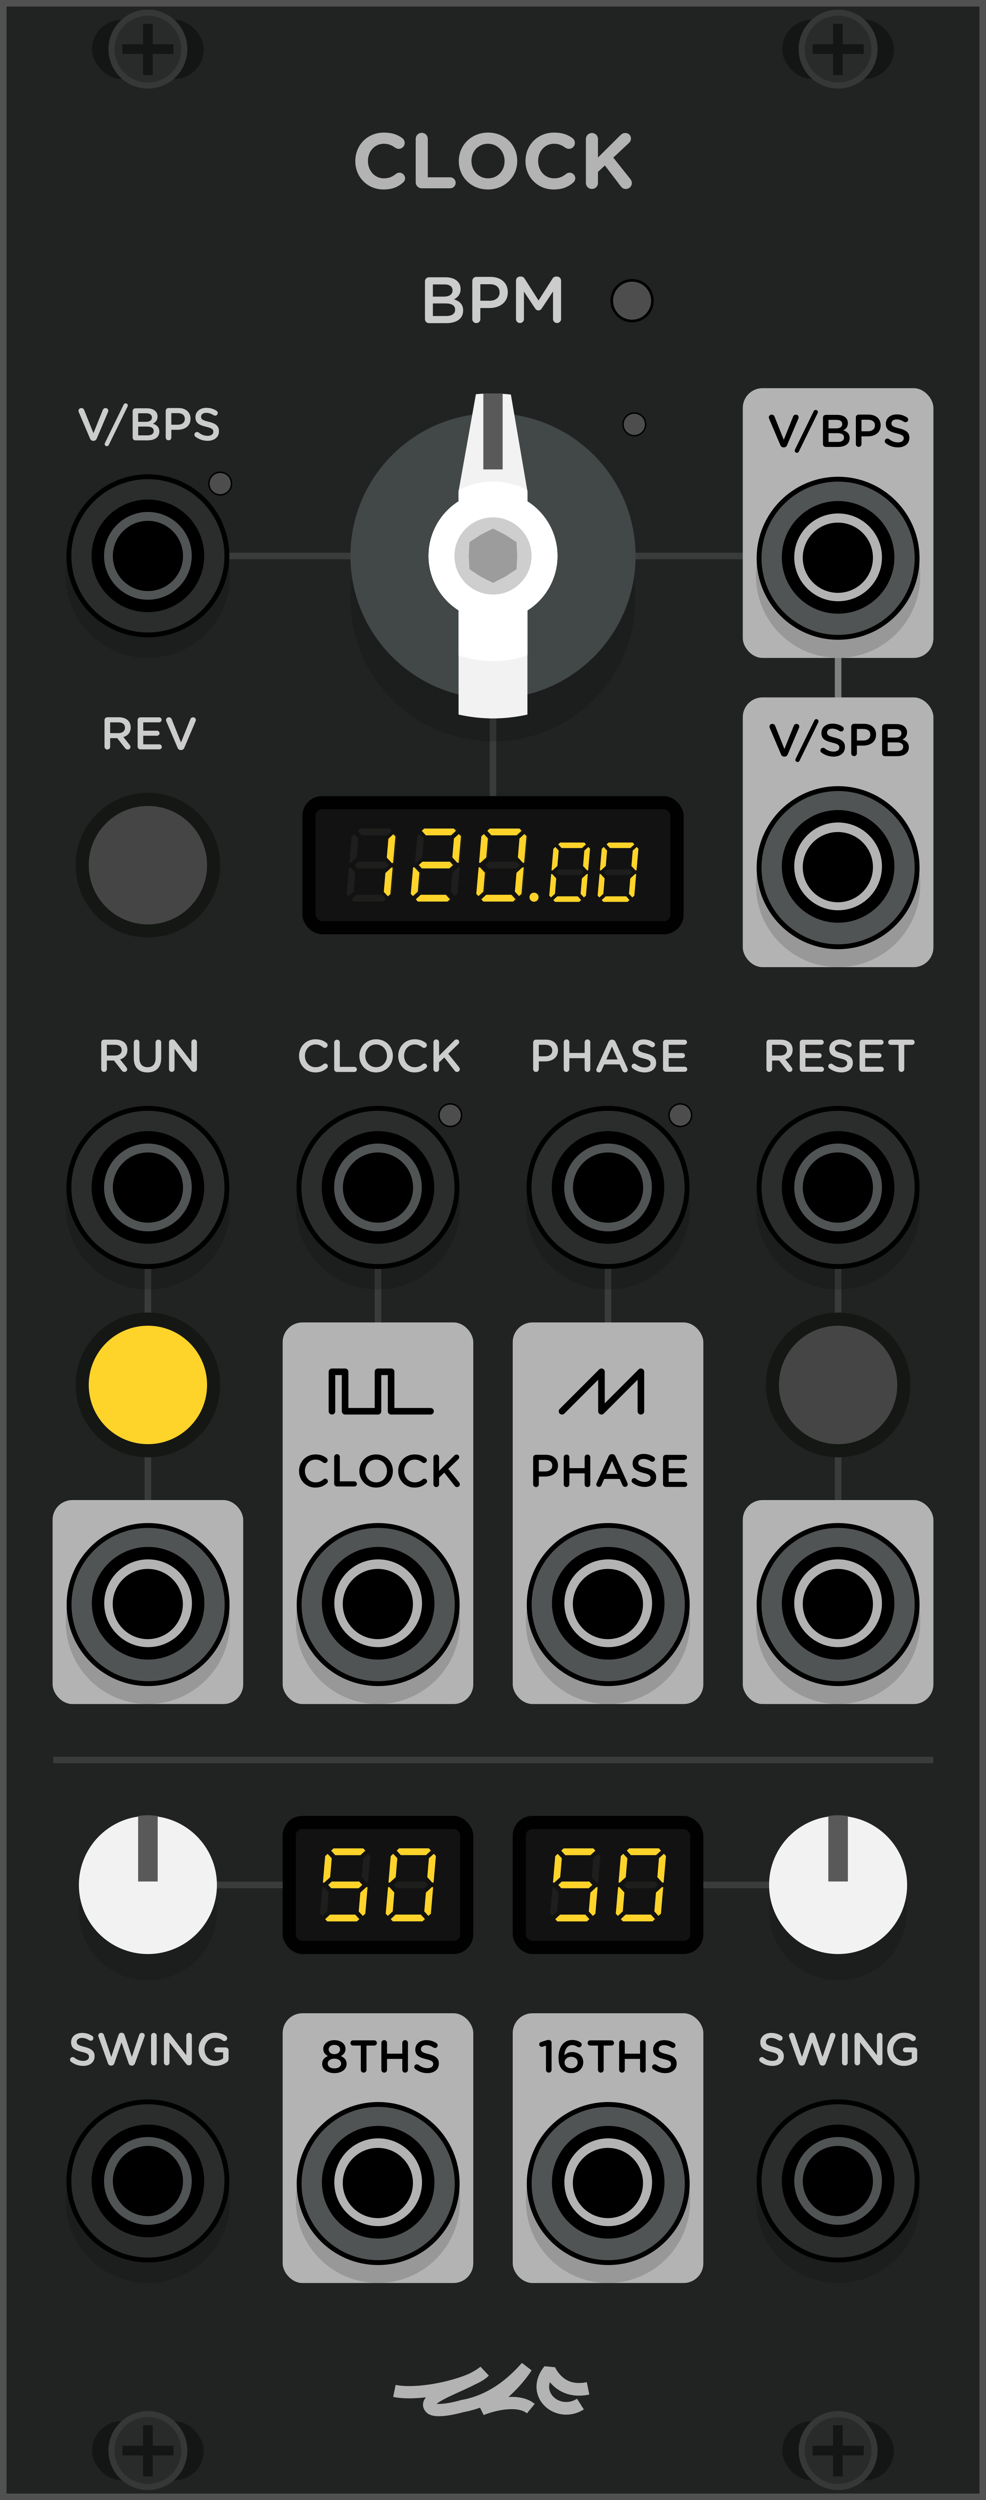 <?xml version="1.0" encoding="UTF-8"?>
<svg width="150" height="380" version="1.1" viewBox="0 0 150 380" xmlns="http://www.w3.org/2000/svg">
 <path d="m0 0h150v380h-150z" fill="#202321" fill-rule="evenodd" style="paint-order:normal"/>
 <g fill="none" stroke="#b3b3b3" stroke-linejoin="bevel" stroke-miterlimit="0">
  <path d="m60 363.4c4.072 0.836 11.91-1.12 13.7-2.972-2.392 2.041-9.944 3.922-8.141 5.606 0.551 0.515 2.738 0.278 5.042-0.403" stroke-width="1.864"/>
  <path d="m88.3 365.4c-3.36 2.152-7.712-1.436-4.722-5.148 1.217 2.294 3.189 3.308 5.884 2.763" stroke-width="1.925"/>
  <path d="m70.35 365.7c5.022-0.886 8.216-4.22 9.742-5.934-1.624 2.496-4.138 4.828-6.857 6.433 2.185-0.864 5.732-1.589 7.523-0.111" stroke-width="1.864"/>
 </g>
 <path d="m0 0v380h150v-380zm1 1h148v378h-148z" fill="#808080" fill-opacity=".502"/>
 <path d="m75 102v25" fill="none" stroke="#3a3c3b" stroke-width="1px"/>
 <path d="m127.5 213v-21" fill="none" stroke="#3a3c3b" stroke-width="1px"/>
 <g fill="#ccc">
  <path d="m116.6 162.5c0 0.237 0.188 0.425 0.432 0.425 0.237 0 0.425-0.188 0.425-0.425v-1.309h1.079l1.183 1.511c0.098 0.132 0.223 0.223 0.418 0.223 0.209 0 0.411-0.16 0.411-0.397 0-0.132-0.056-0.223-0.139-0.327l-0.933-1.177c0.654-0.202 1.107-0.675 1.107-1.455v-0.014c0-0.425-0.146-0.787-0.404-1.051-0.313-0.306-0.794-0.487-1.406-0.487h-1.74c-0.244 0-0.432 0.188-0.432 0.432zm0.856-2.068v-1.636h1.246c0.633 0 1.009 0.285 1.009 0.808v0.014c0 0.494-0.39 0.815-1.002 0.815z"/>
  <path d="m122.1 162.9h2.868c0.209 0 0.383-0.167 0.383-0.383 0-0.209-0.174-0.383-0.383-0.383h-2.444v-1.309h2.095c0.209 0 0.383-0.167 0.383-0.376 0-0.216-0.174-0.39-0.383-0.39h-2.095v-1.267h2.409c0.209 0 0.383-0.167 0.383-0.383 0-0.209-0.174-0.383-0.383-0.383h-2.833c-0.244 0-0.432 0.188-0.432 0.432v4.01c0 0.244 0.188 0.432 0.432 0.432z"/>
  <path d="m128 163c1.023 0 1.74-0.543 1.74-1.455v-0.014c0-0.808-0.529-1.177-1.559-1.427-0.94-0.223-1.163-0.39-1.163-0.766v-0.014c0-0.32 0.292-0.578 0.794-0.578 0.383 0 0.745 0.125 1.121 0.369 0.07 0.042 0.139 0.063 0.223 0.063 0.223 0 0.404-0.174 0.404-0.397 0-0.167-0.09-0.285-0.188-0.341-0.439-0.292-0.933-0.453-1.545-0.453-0.968 0-1.664 0.578-1.664 1.413v0.014c0 0.898 0.585 1.204 1.622 1.455 0.905 0.209 1.1 0.397 1.1 0.745v0.014c0 0.362-0.334 0.613-0.863 0.613-0.529 0-0.961-0.181-1.364-0.501-0.056-0.042-0.132-0.077-0.251-0.077-0.223 0-0.404 0.174-0.404 0.397 0 0.139 0.07 0.258 0.167 0.327 0.543 0.404 1.17 0.613 1.831 0.613z"/>
  <path d="m131.2 162.9h2.868c0.209 0 0.383-0.167 0.383-0.383 0-0.209-0.174-0.383-0.383-0.383h-2.444v-1.309h2.095c0.209 0 0.383-0.167 0.383-0.376 0-0.216-0.174-0.39-0.383-0.39h-2.095v-1.267h2.409c0.209 0 0.383-0.167 0.383-0.383 0-0.209-0.174-0.383-0.383-0.383h-2.833c-0.244 0-0.432 0.188-0.432 0.432v4.01c0 0.244 0.188 0.432 0.432 0.432z"/>
  <path d="m136.7 162.5c0 0.237 0.195 0.425 0.432 0.425s0.432-0.188 0.432-0.425v-3.69h1.19c0.216 0 0.39-0.181 0.39-0.397s-0.174-0.397-0.39-0.397h-3.237c-0.223 0-0.397 0.181-0.397 0.397s0.174 0.397 0.397 0.397h1.183z"/>
  <path d="m64.65 48.5c0 0.349 0.269 0.618 0.618 0.618h2.61c1.554 0 2.58-0.667 2.58-1.913v-0.02c0-0.947-0.568-1.415-1.385-1.694 0.518-0.269 0.996-0.717 0.996-1.554v-0.02c0-0.468-0.159-0.847-0.468-1.156-0.399-0.399-1.026-0.618-1.823-0.618h-2.511c-0.349 0-0.618 0.269-0.618 0.618zm1.206-3.417v-1.853h1.763c0.787 0 1.225 0.339 1.225 0.887v0.02c0 0.638-0.528 0.947-1.315 0.947zm0 2.949v-1.913h1.943c0.966 0 1.435 0.349 1.435 0.936v0.02c0 0.628-0.508 0.957-1.345 0.957z"/>
  <path d="m71.85 48.5c0 0.339 0.269 0.608 0.618 0.608 0.339 0 0.608-0.269 0.608-0.608v-1.684h1.385c1.534 0 2.79-0.817 2.79-2.381v-0.02c0-1.405-1.016-2.331-2.65-2.331h-2.132c-0.349 0-0.618 0.269-0.618 0.618zm1.225-2.79v-2.511h1.425c0.917 0 1.504 0.428 1.504 1.245v0.02c0 0.727-0.578 1.245-1.504 1.245z"/>
  <path d="m78.5 48.5c0 0.339 0.259 0.598 0.598 0.598 0.339 0 0.608-0.259 0.608-0.598v-4.175l1.694 2.541c0.13 0.199 0.289 0.319 0.508 0.319 0.229 0 0.389-0.12 0.518-0.319l1.704-2.561v4.184c0 0.329 0.279 0.608 0.608 0.608 0.349 0 0.618-0.269 0.618-0.608v-5.838c0-0.339-0.269-0.618-0.618-0.618h-0.13c-0.249 0-0.428 0.11-0.558 0.319l-2.122 3.318-2.112-3.308c-0.12-0.189-0.299-0.329-0.568-0.329h-0.13c-0.349 0-0.618 0.279-0.618 0.618z"/>
 </g>
 <path d="m57.5 213v-21" fill="none" stroke="#3a3c3b" stroke-width="1px"/>
 <rect x="43" y="201" width="29" height="58" rx="3" ry="3" fill="#b3b3b3"/>
 <circle cx="57.5" cy="246.5" r="12.5" fill-opacity=".149"/>
 <path d="m57.53 255.9c-6.626 0-12.02-5.39-12.02-12.02s5.39-12.02 12.02-12.02 12.02 5.39 12.02 12.02-5.39 12.02-12.02 12.02" fill="#515454" stroke="#000" stroke-width=".741"/>
 <path d="m57.53 251.3c-4.2 0-7.617-3.416-7.617-7.617 0-4.2 3.416-7.617 7.617-7.617s7.617 3.416 7.617 7.617c0 4.2-3.416 7.617-7.617 7.617" fill="#b3b3b3" stroke="#000" stroke-width="1.891"/>
 <path d="m62.82 243.8c0 2.946-2.39 5.337-5.337 5.337s-5.337-2.39-5.337-5.337c0-2.946 2.39-5.337 5.337-5.337s5.337 2.39 5.337 5.337" stroke-width="3.78"/>
 <path d="m47.97 226.1c0.787 0 1.309-0.251 1.768-0.654 0.077-0.07 0.139-0.174 0.139-0.306 0-0.216-0.188-0.397-0.404-0.397-0.104 0-0.195 0.042-0.258 0.098-0.355 0.299-0.703 0.466-1.218 0.466-0.933 0-1.608-0.773-1.608-1.726v-0.014c0-0.954 0.682-1.72 1.608-1.72 0.466 0 0.828 0.167 1.163 0.439 0.056 0.042 0.139 0.084 0.258 0.084 0.237 0 0.425-0.181 0.425-0.418 0-0.153-0.077-0.272-0.167-0.341-0.425-0.327-0.919-0.55-1.671-0.55-1.476 0-2.513 1.135-2.513 2.52v0.014c0 1.399 1.058 2.506 2.478 2.506z"/>
 <path d="m50.84 225.5c0 0.244 0.188 0.432 0.432 0.432h2.632c0.216 0 0.39-0.174 0.39-0.39s-0.174-0.39-0.39-0.39h-2.207v-3.704c0-0.237-0.188-0.425-0.425-0.425-0.244 0-0.432 0.188-0.432 0.425z"/>
 <path d="m57.21 226.1c1.497 0 2.555-1.149 2.555-2.52v-0.014c0-1.371-1.044-2.506-2.541-2.506s-2.555 1.149-2.555 2.52v0.014c0 1.371 1.044 2.506 2.541 2.506zm0.014-0.794c-0.968 0-1.657-0.78-1.657-1.726v-0.014c0-0.947 0.675-1.72 1.643-1.72s1.657 0.787 1.657 1.733v0.014c0 0.947-0.675 1.713-1.643 1.713z"/>
 <path d="m63.06 226.1c0.787 0 1.309-0.251 1.768-0.654 0.077-0.07 0.139-0.174 0.139-0.306 0-0.216-0.188-0.397-0.404-0.397-0.104 0-0.195 0.042-0.258 0.098-0.355 0.299-0.703 0.466-1.218 0.466-0.933 0-1.608-0.773-1.608-1.726v-0.014c0-0.954 0.682-1.72 1.608-1.72 0.466 0 0.828 0.167 1.163 0.439 0.056 0.042 0.139 0.084 0.258 0.084 0.237 0 0.425-0.181 0.425-0.418 0-0.153-0.077-0.272-0.167-0.341-0.425-0.327-0.919-0.55-1.671-0.55-1.476 0-2.513 1.135-2.513 2.52v0.014c0 1.399 1.058 2.506 2.478 2.506z"/>
 <path d="m65.94 225.6c0 0.237 0.188 0.425 0.432 0.425 0.237 0 0.425-0.188 0.425-0.425v-1.009l0.794-0.766 1.566 1.998c0.09 0.118 0.195 0.202 0.362 0.202 0.244 0 0.432-0.181 0.432-0.418 0-0.132-0.049-0.216-0.118-0.306l-1.643-2.04 1.518-1.462c0.097-0.09 0.153-0.188 0.153-0.32 0-0.209-0.16-0.397-0.397-0.397-0.153 0-0.258 0.056-0.355 0.16l-2.311 2.325v-2.061c0-0.237-0.188-0.425-0.425-0.425-0.244 0-0.432 0.188-0.432 0.425z"/>
 <path d="m92.5 213v-21" fill="none" stroke="#3a3c3b" stroke-width="1px"/>
 <rect x="78" y="201" width="29" height="58" rx="3" ry="3" fill="#b3b3b3"/>
 <circle cx="92.5" cy="246.5" r="12.5" fill-opacity=".149"/>
 <path d="m92.53 255.9c-6.626 0-12.02-5.39-12.02-12.02s5.39-12.02 12.02-12.02 12.02 5.39 12.02 12.02-5.39 12.02-12.02 12.02" fill="#515454" stroke="#000" stroke-width=".741"/>
 <path d="m92.53 251.3c-4.2 0-7.617-3.416-7.617-7.617 0-4.2 3.416-7.617 7.617-7.617s7.617 3.416 7.617 7.617c0 4.2-3.416 7.617-7.617 7.617" fill="#b3b3b3" stroke="#000" stroke-width="1.891"/>
 <path d="m97.82 243.8c0 2.946-2.39 5.337-5.337 5.337s-5.337-2.39-5.337-5.337c0-2.946 2.39-5.337 5.337-5.337s5.337 2.39 5.337 5.337" stroke-width="3.78"/>
 <path d="m81.11 225.6c0 0.237 0.188 0.425 0.432 0.425 0.237 0 0.425-0.188 0.425-0.425v-1.177h0.968c1.072 0 1.949-0.571 1.949-1.664v-0.014c0-0.982-0.71-1.629-1.852-1.629h-1.49c-0.244 0-0.432 0.188-0.432 0.432zm0.856-1.949v-1.754h0.996c0.64 0 1.051 0.299 1.051 0.87v0.014c0 0.508-0.404 0.87-1.051 0.87z"/>
 <path d="m85.76 225.6c0 0.237 0.188 0.425 0.432 0.425 0.237 0 0.425-0.188 0.425-0.425v-1.664h2.325v1.664c0 0.237 0.188 0.425 0.425 0.425 0.244 0 0.432-0.188 0.432-0.425v-4.093c0-0.237-0.188-0.425-0.432-0.425-0.237 0-0.425 0.188-0.425 0.425v1.636h-2.325v-1.636c0-0.237-0.188-0.425-0.425-0.425-0.244 0-0.432 0.188-0.432 0.425z"/>
 <path d="m90.71 225.6c0 0.223 0.174 0.397 0.397 0.397 0.181 0 0.327-0.098 0.397-0.272l0.411-0.94h2.367l0.397 0.912c0.077 0.181 0.216 0.299 0.418 0.299 0.23 0 0.404-0.181 0.404-0.411 0-0.056-0.014-0.118-0.049-0.181l-1.81-4.038c-0.097-0.216-0.265-0.348-0.508-0.348h-0.042c-0.244 0-0.418 0.132-0.515 0.348l-1.81 4.038c-0.035 0.07-0.056 0.132-0.056 0.195zm1.532-1.573 0.856-1.97 0.856 1.97z"/>
 <path d="m98.08 226c1.023 0 1.74-0.543 1.74-1.455v-0.014c0-0.808-0.529-1.177-1.559-1.427-0.94-0.223-1.163-0.39-1.163-0.766v-0.014c0-0.32 0.292-0.578 0.794-0.578 0.383 0 0.745 0.125 1.121 0.369 0.07 0.042 0.139 0.063 0.223 0.063 0.223 0 0.404-0.174 0.404-0.397 0-0.167-0.09-0.285-0.188-0.341-0.439-0.292-0.933-0.453-1.545-0.453-0.968 0-1.664 0.578-1.664 1.413v0.014c0 0.898 0.585 1.204 1.622 1.455 0.905 0.209 1.1 0.397 1.1 0.745v0.014c0 0.362-0.334 0.613-0.863 0.613-0.529 0-0.961-0.181-1.364-0.501-0.056-0.042-0.132-0.077-0.251-0.077-0.223 0-0.404 0.174-0.404 0.397 0 0.139 0.07 0.258 0.167 0.327 0.543 0.404 1.17 0.613 1.831 0.613z"/>
 <path d="m101.3 226h2.868c0.209 0 0.383-0.167 0.383-0.383 0-0.209-0.174-0.383-0.383-0.383h-2.444v-1.309h2.095c0.209 0 0.383-0.167 0.383-0.376 0-0.216-0.174-0.39-0.383-0.39h-2.095v-1.267h2.409c0.209 0 0.383-0.167 0.383-0.383 0-0.209-0.174-0.383-0.383-0.383h-2.833c-0.244 0-0.432 0.188-0.432 0.432v4.01c0 0.244 0.188 0.432 0.432 0.432z"/>
 <path d="m127.5 237v-21" fill="none" stroke="#3a3c3b" stroke-width="1px"/>
 <g fill="#ccc">
  <path d="m14.18 67h0.049c0.244 0 0.404-0.132 0.494-0.348l1.713-4.038c0.021-0.049 0.042-0.118 0.042-0.181 0-0.23-0.188-0.411-0.425-0.411-0.202 0-0.355 0.132-0.411 0.279l-1.427 3.543-1.406-3.516c-0.07-0.181-0.216-0.306-0.439-0.306-0.244 0-0.432 0.188-0.432 0.418 0 0.077 0.021 0.139 0.049 0.202l1.706 4.01c0.09 0.216 0.251 0.348 0.487 0.348z"/>
  <path d="m15.92 67.5c0 0.174 0.153 0.32 0.334 0.32 0.139 0 0.237-0.07 0.299-0.195l2.854-5.834c0.014-0.042 0.035-0.104 0.035-0.167 0-0.174-0.146-0.32-0.327-0.32-0.139 0-0.244 0.07-0.306 0.195l-2.847 5.834c-0.021 0.042-0.042 0.104-0.042 0.167z"/>
  <path d="m20.18 66.5c0 0.244 0.188 0.432 0.432 0.432h1.824c1.086 0 1.803-0.466 1.803-1.337v-0.014c0-0.661-0.397-0.989-0.968-1.183 0.362-0.188 0.696-0.501 0.696-1.086v-0.014c0-0.327-0.111-0.592-0.327-0.808-0.279-0.279-0.717-0.432-1.274-0.432h-1.754c-0.244 0-0.432 0.188-0.432 0.432zm0.842-2.388v-1.295h1.232c0.55 0 0.856 0.237 0.856 0.62v0.014c0 0.446-0.369 0.661-0.919 0.661zm0 2.061v-1.337h1.358c0.675 0 1.002 0.244 1.002 0.654v0.014c0 0.439-0.355 0.668-0.94 0.668z"/>
  <path d="m25.21 66.5c0 0.237 0.188 0.425 0.432 0.425 0.237 0 0.425-0.188 0.425-0.425v-1.177h0.968c1.072 0 1.949-0.571 1.949-1.664v-0.014c0-0.982-0.71-1.629-1.852-1.629h-1.49c-0.244 0-0.432 0.188-0.432 0.432zm0.856-1.949v-1.754h0.996c0.64 0 1.051 0.299 1.051 0.87v0.014c0 0.508-0.404 0.87-1.051 0.87z"/>
  <path d="m31.57 67c1.023 0 1.74-0.543 1.74-1.455v-0.014c0-0.808-0.529-1.177-1.559-1.427-0.94-0.223-1.163-0.39-1.163-0.766v-0.014c0-0.32 0.292-0.578 0.794-0.578 0.383 0 0.745 0.125 1.121 0.369 0.07 0.042 0.139 0.063 0.223 0.063 0.223 0 0.404-0.174 0.404-0.397 0-0.167-0.09-0.285-0.188-0.341-0.439-0.292-0.933-0.453-1.545-0.453-0.968 0-1.664 0.578-1.664 1.413v0.014c0 0.898 0.585 1.204 1.622 1.455 0.905 0.209 1.1 0.397 1.1 0.745v0.014c0 0.362-0.334 0.613-0.863 0.613-0.529 0-0.961-0.181-1.364-0.501-0.056-0.042-0.132-0.077-0.251-0.077-0.223 0-0.404 0.174-0.404 0.397 0 0.139 0.07 0.258 0.167 0.327 0.543 0.404 1.17 0.613 1.831 0.613z"/>
 </g>
 <g fill="none" stroke-width="1px">
  <g stroke="#3a3c3b">
   <path d="m31 84.5h25"/>
   <path d="m93 84.5h25"/>
   <path d="m22.5 237v-21"/>
  </g>
  <path d="m50.5 214.5v-6h2v6h5v-6h2v6h6" stroke="#000" stroke-linecap="round" stroke-linejoin="round"/>
  <path d="m85.5 214.5 6-6v6l6-6v6" stroke="#000" stroke-linecap="round" stroke-linejoin="round"/>
  <path d="m8.086 267.5h133.9" stroke="#3a3c3b"/>
 </g>
 <circle cx="96.16" cy="45.7" r="3.094" fill="#4d4d4d" stroke="#000" stroke-linecap="round" stroke-linejoin="round" stroke-width=".4"/>
 <path d="m127.5 114v-21" fill="none" stroke="#808080" stroke-width="1px"/>
 <rect x="113" y="59" width="29" height="41" rx="3" ry="3" fill="#b3b3b3"/>
 <circle cx="127.5" cy="87.5" r="12.5" fill-opacity=".149"/>
 <path d="m127.5 96.87c-6.626 0-12.02-5.39-12.02-12.02s5.39-12.02 12.02-12.02 12.02 5.39 12.02 12.02-5.39 12.02-12.02 12.02" fill="#515454" stroke="#000" stroke-width=".741"/>
 <path d="m127.5 92.33c-4.2 0-7.617-3.416-7.617-7.617 0-4.2 3.416-7.617 7.617-7.617s7.617 3.416 7.617 7.617c0 4.2-3.416 7.617-7.617 7.617" fill="#b3b3b3" stroke="#000" stroke-width="1.891"/>
 <path d="m132.8 84.77c0 2.946-2.39 5.337-5.337 5.337s-5.337-2.39-5.337-5.337c0-2.946 2.39-5.337 5.337-5.337s5.337 2.39 5.337 5.337" stroke-width="3.78"/>
 <path d="m119.2 68h0.049c0.244 0 0.404-0.132 0.494-0.348l1.713-4.038c0.021-0.049 0.042-0.118 0.042-0.181 0-0.23-0.188-0.411-0.425-0.411-0.202 0-0.355 0.132-0.411 0.279l-1.427 3.543-1.406-3.516c-0.07-0.181-0.216-0.306-0.439-0.306-0.244 0-0.432 0.188-0.432 0.418 0 0.077 0.021 0.139 0.049 0.202l1.706 4.01c0.09 0.216 0.251 0.348 0.487 0.348z"/>
 <path d="m120.9 68.5c0 0.174 0.153 0.32 0.334 0.32 0.139 0 0.237-0.07 0.299-0.195l2.854-5.834c0.014-0.042 0.035-0.104 0.035-0.167 0-0.174-0.146-0.32-0.327-0.32-0.139 0-0.244 0.07-0.306 0.195l-2.847 5.834c-0.021 0.042-0.042 0.104-0.042 0.167z"/>
 <path d="m125.2 67.5c0 0.244 0.188 0.432 0.432 0.432h1.824c1.086 0 1.803-0.466 1.803-1.337v-0.014c0-0.661-0.397-0.989-0.968-1.183 0.362-0.188 0.696-0.501 0.696-1.086v-0.014c0-0.327-0.111-0.592-0.327-0.808-0.279-0.279-0.717-0.432-1.274-0.432h-1.754c-0.244 0-0.432 0.188-0.432 0.432zm0.842-2.388v-1.295h1.232c0.55 0 0.856 0.237 0.856 0.62v0.014c0 0.446-0.369 0.661-0.919 0.661zm0 2.061v-1.337h1.358c0.675 0 1.002 0.244 1.002 0.654v0.014c0 0.439-0.355 0.668-0.94 0.668z"/>
 <path d="m130.2 67.5c0 0.237 0.188 0.425 0.432 0.425 0.237 0 0.425-0.188 0.425-0.425v-1.177h0.968c1.072 0 1.949-0.571 1.949-1.664v-0.014c0-0.982-0.71-1.629-1.852-1.629h-1.49c-0.244 0-0.432 0.188-0.432 0.432zm0.856-1.949v-1.754h0.996c0.64 0 1.051 0.299 1.051 0.87v0.014c0 0.508-0.404 0.87-1.051 0.87z"/>
 <path d="m136.6 68c1.023 0 1.74-0.543 1.74-1.455v-0.014c0-0.808-0.529-1.177-1.559-1.427-0.94-0.223-1.163-0.39-1.163-0.766v-0.014c0-0.32 0.292-0.578 0.794-0.578 0.383 0 0.745 0.125 1.121 0.369 0.07 0.042 0.139 0.063 0.223 0.063 0.223 0 0.404-0.174 0.404-0.397 0-0.167-0.09-0.285-0.188-0.341-0.439-0.292-0.933-0.453-1.545-0.453-0.968 0-1.664 0.578-1.664 1.413v0.014c0 0.898 0.585 1.204 1.622 1.455 0.905 0.209 1.1 0.397 1.1 0.745v0.014c0 0.362-0.334 0.613-0.863 0.613-0.529 0-0.961-0.181-1.364-0.501-0.056-0.042-0.132-0.077-0.251-0.077-0.223 0-0.404 0.174-0.404 0.397 0 0.139 0.07 0.258 0.167 0.327 0.543 0.404 1.17 0.613 1.831 0.613z"/>
 <path d="m23.5 286.5h30" fill="none" stroke="#3a3c3b" stroke-width="1px"/>
 <path d="m22.5 213v-21" fill="none" stroke="#3a3c3b" stroke-width="1px"/>
 <g fill="#ccc">
  <path d="m15.4 162.5c0 0.237 0.188 0.425 0.432 0.425 0.237 0 0.425-0.188 0.425-0.425v-1.309h1.079l1.183 1.511c0.097 0.132 0.223 0.223 0.418 0.223 0.209 0 0.411-0.16 0.411-0.397 0-0.132-0.056-0.223-0.139-0.327l-0.933-1.177c0.654-0.202 1.107-0.675 1.107-1.455v-0.014c0-0.425-0.146-0.787-0.404-1.051-0.313-0.306-0.794-0.487-1.406-0.487h-1.74c-0.244 0-0.432 0.188-0.432 0.432zm0.856-2.068v-1.636h1.246c0.633 0 1.009 0.285 1.009 0.808v0.014c0 0.494-0.39 0.815-1.002 0.815z"/>
  <path d="m22.43 163c1.274 0 2.095-0.731 2.095-2.186v-2.374c0-0.237-0.188-0.425-0.425-0.425-0.244 0-0.432 0.188-0.432 0.425v2.416c0 0.898-0.466 1.351-1.225 1.351-0.766 0-1.232-0.48-1.232-1.385v-2.381c0-0.237-0.188-0.425-0.425-0.425-0.244 0-0.432 0.188-0.432 0.425v2.416c0 1.413 0.808 2.144 2.075 2.144z"/>
  <path d="m25.71 162.5c0 0.23 0.188 0.418 0.425 0.418 0.23 0 0.418-0.188 0.418-0.418v-3.091l2.506 3.244c0.118 0.153 0.244 0.258 0.446 0.258h0.035c0.237 0 0.418-0.188 0.418-0.425v-4.093c0-0.23-0.188-0.418-0.425-0.418-0.23 0-0.418 0.188-0.418 0.418v2.994l-2.437-3.154c-0.118-0.146-0.237-0.251-0.446-0.251h-0.09c-0.244 0-0.432 0.195-0.432 0.432z"/>
 </g>
 <rect x="78" y="306" width="29" height="41" rx="3" ry="3" fill="#b3b3b3"/>
 <circle cx="92.5" cy="334.5" r="12.5" fill-opacity=".149"/>
 <path d="m92.53 343.9c-6.626 0-12.02-5.39-12.02-12.02s5.39-12.02 12.02-12.02 12.02 5.39 12.02 12.02-5.39 12.02-12.02 12.02" fill="#515454" stroke="#000" stroke-width=".741"/>
 <path d="m92.53 339.3c-4.2 0-7.617-3.416-7.617-7.617 0-4.2 3.416-7.617 7.617-7.617s7.617 3.416 7.617 7.617c0 4.2-3.416 7.617-7.617 7.617" fill="#b3b3b3" stroke="#000" stroke-width="1.891"/>
 <path d="m97.82 331.8c0 2.946-2.39 5.337-5.337 5.337s-5.337-2.39-5.337-5.337c0-2.946 2.39-5.337 5.337-5.337s5.337 2.39 5.337 5.337" stroke-width="3.78"/>
 <path d="m83.06 314.6c0 0.237 0.195 0.425 0.425 0.425 0.237 0 0.425-0.188 0.425-0.425v-4.121c0-0.237-0.181-0.425-0.425-0.425h-0.014c-0.125 0-0.251 0.028-0.418 0.077l-0.738 0.237c-0.174 0.049-0.285 0.188-0.285 0.369 0 0.195 0.174 0.362 0.376 0.362 0.042 0 0.104-7e-3 0.153-0.021l0.501-0.153z"/>
 <path d="m86.92 315.1c1.023 0 1.81-0.689 1.81-1.657v-0.014c0-0.975-0.759-1.532-1.699-1.532-0.578 0-0.912 0.237-1.17 0.487 0.042-0.891 0.446-1.545 1.17-1.545 0.327 0 0.571 0.098 0.835 0.272 0.063 0.035 0.139 0.063 0.216 0.063 0.223 0 0.411-0.174 0.411-0.397 0-0.174-0.084-0.285-0.216-0.369-0.32-0.216-0.717-0.348-1.218-0.348-1.378 0-2.088 1.163-2.088 2.652v0.014c0 0.982 0.223 1.49 0.592 1.859 0.327 0.327 0.759 0.515 1.358 0.515zm-0.021-0.745c-0.606 0-1.009-0.376-1.009-0.87v-0.014c0-0.466 0.383-0.856 0.989-0.856s0.996 0.362 0.996 0.849v0.014c0 0.501-0.369 0.877-0.975 0.877z"/>
 <path d="m90.97 314.6c0 0.237 0.195 0.425 0.432 0.425s0.432-0.188 0.432-0.425v-3.69h1.19c0.216 0 0.39-0.181 0.39-0.397s-0.174-0.397-0.39-0.397h-3.237c-0.223 0-0.397 0.181-0.397 0.397s0.174 0.397 0.397 0.397h1.183z"/>
 <path d="m94.19 314.6c0 0.237 0.188 0.425 0.432 0.425 0.237 0 0.425-0.188 0.425-0.425v-1.664h2.325v1.664c0 0.237 0.188 0.425 0.425 0.425 0.244 0 0.432-0.188 0.432-0.425v-4.093c0-0.237-0.188-0.425-0.432-0.425-0.237 0-0.425 0.188-0.425 0.425v1.636h-2.325v-1.636c0-0.237-0.188-0.425-0.425-0.425-0.244 0-0.432 0.188-0.432 0.425z"/>
 <path d="m101.2 315.1c1.023 0 1.74-0.543 1.74-1.455v-0.014c0-0.808-0.529-1.177-1.559-1.427-0.94-0.223-1.163-0.39-1.163-0.766v-0.014c0-0.32 0.292-0.578 0.794-0.578 0.383 0 0.745 0.125 1.121 0.369 0.07 0.042 0.139 0.063 0.223 0.063 0.223 0 0.404-0.174 0.404-0.397 0-0.167-0.09-0.285-0.188-0.341-0.439-0.292-0.933-0.453-1.545-0.453-0.968 0-1.664 0.578-1.664 1.413v0.014c0 0.898 0.585 1.204 1.622 1.455 0.905 0.209 1.1 0.397 1.1 0.745v0.014c0 0.362-0.334 0.613-0.863 0.613-0.529 0-0.961-0.181-1.364-0.501-0.056-0.042-0.132-0.077-0.251-0.077-0.223 0-0.404 0.174-0.404 0.397 0 0.139 0.07 0.258 0.167 0.327 0.543 0.404 1.17 0.613 1.831 0.613z"/>
 <rect x="43" y="306" width="29" height="41" rx="3" ry="3" fill="#b3b3b3"/>
 <circle cx="57.5" cy="334.5" r="12.5" fill-opacity=".149"/>
 <path d="m57.53 343.9c-6.626 0-12.02-5.39-12.02-12.02s5.39-12.02 12.02-12.02 12.02 5.39 12.02 12.02-5.39 12.02-12.02 12.02" fill="#515454" stroke="#000" stroke-width=".741"/>
 <path d="m57.53 339.3c-4.2 0-7.617-3.416-7.617-7.617 0-4.2 3.416-7.617 7.617-7.617s7.617 3.416 7.617 7.617c0 4.2-3.416 7.617-7.617 7.617" fill="#b3b3b3" stroke="#000" stroke-width="1.891"/>
 <path d="m62.82 331.8c0 2.946-2.39 5.337-5.337 5.337s-5.337-2.39-5.337-5.337c0-2.946 2.39-5.337 5.337-5.337s5.337 2.39 5.337 5.337" stroke-width="3.78"/>
 <path d="m50.87 315.1c1.065 0 1.859-0.543 1.859-1.413v-0.014c0-0.578-0.341-0.926-0.877-1.17 0.411-0.216 0.71-0.543 0.71-1.086v-0.014c0-0.752-0.717-1.316-1.692-1.316s-1.692 0.571-1.692 1.316v0.014c0 0.543 0.299 0.87 0.71 1.086-0.55 0.23-0.877 0.599-0.877 1.183v0.014c0 0.842 0.794 1.399 1.859 1.399zm0-2.882c-0.501 0-0.87-0.299-0.87-0.724v-0.014c0-0.369 0.348-0.675 0.87-0.675s0.87 0.306 0.87 0.682v0.014c0 0.418-0.369 0.717-0.87 0.717zm0 2.165c-0.64 0-1.016-0.334-1.016-0.731v-0.014c0-0.446 0.439-0.738 1.016-0.738s1.023 0.292 1.023 0.738v0.014c0 0.404-0.383 0.731-1.023 0.731z"/>
 <path d="m54.89 314.6c0 0.237 0.195 0.425 0.432 0.425s0.432-0.188 0.432-0.425v-3.69h1.19c0.216 0 0.39-0.181 0.39-0.397s-0.174-0.397-0.39-0.397h-3.237c-0.223 0-0.397 0.181-0.397 0.397s0.174 0.397 0.397 0.397h1.183z"/>
 <path d="m58.02 314.6c0 0.237 0.188 0.425 0.432 0.425 0.237 0 0.425-0.188 0.425-0.425v-1.664h2.325v1.664c0 0.237 0.188 0.425 0.425 0.425 0.244 0 0.432-0.188 0.432-0.425v-4.093c0-0.237-0.188-0.425-0.432-0.425-0.237 0-0.425 0.188-0.425 0.425v1.636h-2.325v-1.636c0-0.237-0.188-0.425-0.425-0.425-0.244 0-0.432 0.188-0.432 0.425z"/>
 <path d="m65.02 315.1c1.023 0 1.74-0.543 1.74-1.455v-0.014c0-0.808-0.529-1.177-1.559-1.427-0.94-0.223-1.163-0.39-1.163-0.766v-0.014c0-0.32 0.292-0.578 0.794-0.578 0.383 0 0.745 0.125 1.121 0.369 0.07 0.042 0.139 0.063 0.223 0.063 0.223 0 0.404-0.174 0.404-0.397 0-0.167-0.09-0.285-0.188-0.341-0.439-0.292-0.933-0.453-1.545-0.453-0.968 0-1.664 0.578-1.664 1.413v0.014c0 0.898 0.585 1.204 1.622 1.455 0.905 0.209 1.1 0.397 1.1 0.745v0.014c0 0.362-0.334 0.613-0.863 0.613s-0.961-0.181-1.364-0.501c-0.056-0.042-0.132-0.077-0.251-0.077-0.223 0-0.404 0.174-0.404 0.397 0 0.139 0.07 0.258 0.167 0.327 0.543 0.404 1.17 0.613 1.831 0.613z"/>
 <g fill="#ccc">
  <path d="m12.65 314c1.023 0 1.74-0.543 1.74-1.455v-0.014c0-0.808-0.529-1.177-1.559-1.427-0.94-0.223-1.163-0.39-1.163-0.766v-0.014c0-0.32 0.292-0.578 0.794-0.578 0.383 0 0.745 0.125 1.121 0.369 0.07 0.042 0.139 0.063 0.223 0.063 0.223 0 0.404-0.174 0.404-0.397 0-0.167-0.09-0.285-0.188-0.341-0.439-0.292-0.933-0.453-1.545-0.453-0.968 0-1.664 0.578-1.664 1.413v0.014c0 0.898 0.585 1.204 1.622 1.455 0.905 0.209 1.1 0.397 1.1 0.745v0.014c0 0.362-0.334 0.613-0.863 0.613-0.529 0-0.961-0.181-1.364-0.501-0.056-0.042-0.132-0.077-0.251-0.077-0.223 0-0.404 0.174-0.404 0.397 0 0.139 0.07 0.258 0.167 0.327 0.543 0.404 1.17 0.613 1.831 0.613z"/>
  <path d="m16.42 313.6c0.084 0.223 0.237 0.355 0.446 0.355h0.084c0.209 0 0.369-0.132 0.446-0.355l1.086-3.181 1.086 3.181c0.077 0.223 0.23 0.355 0.439 0.355h0.084c0.209 0 0.369-0.139 0.446-0.355l1.441-4.038c0.021-0.049 0.042-0.118 0.042-0.174 0-0.23-0.195-0.411-0.425-0.411-0.209 0-0.355 0.132-0.418 0.306l-1.121 3.356-1.1-3.335c-0.063-0.202-0.216-0.341-0.432-0.341h-0.063c-0.216 0-0.362 0.139-0.432 0.341l-1.1 3.335-1.121-3.349c-0.056-0.181-0.216-0.313-0.425-0.313-0.237 0-0.439 0.181-0.439 0.418 0 0.056 0.014 0.118 0.035 0.167z"/>
  <path d="m22.98 313.5c0 0.237 0.188 0.425 0.432 0.425 0.237 0 0.425-0.188 0.425-0.425v-4.093c0-0.237-0.188-0.425-0.425-0.425-0.244 0-0.432 0.188-0.432 0.425z"/>
  <path d="m24.94 313.5c0 0.23 0.188 0.418 0.425 0.418 0.23 0 0.418-0.188 0.418-0.418v-3.091l2.506 3.244c0.118 0.153 0.244 0.258 0.446 0.258h0.035c0.237 0 0.418-0.188 0.418-0.425v-4.093c0-0.23-0.188-0.418-0.425-0.418-0.23 0-0.418 0.188-0.418 0.418v2.994l-2.437-3.154c-0.118-0.146-0.237-0.251-0.446-0.251h-0.09c-0.244 0-0.432 0.195-0.432 0.432z"/>
  <path d="m32.74 314c0.731 0 1.316-0.251 1.733-0.529 0.202-0.125 0.299-0.299 0.299-0.543v-1.302c0-0.244-0.188-0.432-0.432-0.432h-1.358c-0.209 0-0.383 0.167-0.383 0.376s0.174 0.369 0.383 0.369h0.961v0.912c-0.299 0.223-0.717 0.369-1.177 0.369-0.996 0-1.657-0.738-1.657-1.74v-0.014c0-0.933 0.682-1.72 1.58-1.72 0.529 0 0.87 0.153 1.183 0.383 0.07 0.049 0.153 0.098 0.265 0.098 0.237 0 0.425-0.195 0.425-0.425 0-0.167-0.09-0.285-0.174-0.348-0.446-0.32-0.933-0.494-1.664-0.494-1.469 0-2.513 1.156-2.513 2.52v0.014c0 1.42 1.002 2.506 2.527 2.506z"/>
 </g>
 <path d="m96.5 286.5h30" fill="none" stroke="#3a3c3b" stroke-width="1px"/>
 <rect x="113" y="106" width="29" height="41" rx="3" ry="3" fill="#b3b3b3"/>
 <circle cx="127.5" cy="134.5" r="12.5" fill-opacity=".149"/>
 <path d="m127.5 143.9c-6.626 0-12.02-5.39-12.02-12.02s5.39-12.02 12.02-12.02 12.02 5.39 12.02 12.02-5.39 12.02-12.02 12.02" fill="#515454" stroke="#000" stroke-width=".741"/>
 <path d="m127.5 139.3c-4.2 0-7.617-3.416-7.617-7.617 0-4.2 3.416-7.617 7.617-7.617s7.617 3.416 7.617 7.617c0 4.2-3.416 7.617-7.617 7.617" fill="#b3b3b3" stroke="#000" stroke-width="1.891"/>
 <path d="m132.8 131.8c0 2.946-2.39 5.337-5.337 5.337s-5.337-2.39-5.337-5.337c0-2.946 2.39-5.337 5.337-5.337s5.337 2.39 5.337 5.337" stroke-width="3.78"/>
 <path d="m119.3 115h0.049c0.244 0 0.404-0.132 0.494-0.348l1.713-4.038c0.021-0.049 0.042-0.118 0.042-0.181 0-0.23-0.188-0.411-0.425-0.411-0.202 0-0.355 0.132-0.411 0.279l-1.427 3.543-1.406-3.516c-0.07-0.181-0.216-0.306-0.439-0.306-0.244 0-0.432 0.188-0.432 0.418 0 0.077 0.021 0.139 0.049 0.202l1.706 4.01c0.09 0.216 0.251 0.348 0.487 0.348z"/>
 <path d="m121 115.5c0 0.174 0.153 0.32 0.334 0.32 0.139 0 0.237-0.07 0.299-0.195l2.854-5.834c0.014-0.042 0.035-0.104 0.035-0.167 0-0.174-0.146-0.32-0.327-0.32-0.139 0-0.244 0.07-0.306 0.195l-2.847 5.834c-0.021 0.042-0.042 0.104-0.042 0.167z"/>
 <path d="m126.8 115c1.023 0 1.74-0.543 1.74-1.455v-0.014c0-0.808-0.529-1.177-1.559-1.427-0.94-0.223-1.163-0.39-1.163-0.766v-0.014c0-0.32 0.292-0.578 0.794-0.578 0.383 0 0.745 0.125 1.121 0.369 0.07 0.042 0.139 0.063 0.223 0.063 0.223 0 0.404-0.174 0.404-0.397 0-0.167-0.09-0.285-0.188-0.341-0.439-0.292-0.933-0.453-1.545-0.453-0.968 0-1.664 0.578-1.664 1.413v0.014c0 0.898 0.585 1.204 1.622 1.455 0.905 0.209 1.1 0.397 1.1 0.745v0.014c0 0.362-0.334 0.613-0.863 0.613-0.529 0-0.961-0.181-1.364-0.501-0.056-0.042-0.132-0.077-0.251-0.077-0.223 0-0.404 0.174-0.404 0.397 0 0.139 0.07 0.258 0.167 0.327 0.543 0.404 1.17 0.613 1.831 0.613z"/>
 <path d="m129.5 114.5c0 0.237 0.188 0.425 0.432 0.425 0.237 0 0.425-0.188 0.425-0.425v-1.177h0.968c1.072 0 1.949-0.571 1.949-1.664v-0.014c0-0.982-0.71-1.629-1.852-1.629h-1.49c-0.244 0-0.432 0.188-0.432 0.432zm0.856-1.949v-1.754h0.996c0.64 0 1.051 0.299 1.051 0.87v0.014c0 0.508-0.404 0.87-1.051 0.87z"/>
 <path d="m134.2 114.5c0 0.244 0.188 0.432 0.432 0.432h1.824c1.086 0 1.803-0.466 1.803-1.337v-0.014c0-0.661-0.397-0.989-0.968-1.183 0.362-0.188 0.696-0.501 0.696-1.086v-0.014c0-0.327-0.111-0.592-0.327-0.808-0.279-0.279-0.717-0.432-1.274-0.432h-1.754c-0.244 0-0.432 0.188-0.432 0.432zm0.842-2.388v-1.295h1.232c0.55 0 0.856 0.237 0.856 0.62v0.014c0 0.446-0.369 0.661-0.919 0.661zm0 2.061v-1.337h1.358c0.675 0 1.002 0.244 1.002 0.654v0.014c0 0.439-0.355 0.668-0.94 0.668z"/>
 <rect x="46" y="121" width="58" height="21" rx="3" ry="3" fill-opacity=".982"/>
 <rect x="48" y="123" width="54" height="17" rx="1" ry="1" fill="#131313" fill-opacity=".982"/>
 <g fill="#1e1f1d">
  <path d="m53.06 136.2-0.322-0.333 0.355-4.04h0.2l0.133 0.144 0.622 0.677-0.244 2.875zm0.455-5.206-0.155 0.144h-0.2l0.344-4.029 0.377-0.344 0.622 0.677-0.244 2.875zm0.899-4.717 0.366-0.344h4.517l0.311 0.344-0.744 0.688h-3.829zm4.273 4.695 0.466 0.511-0.555 0.511h-4.173l-0.466-0.511 0.555-0.511zm1.365-4.207 0.322 0.333-0.355 4.04h-0.2l-0.133-0.144-0.622-0.677 0.244-2.875zm-1.354 9.923-0.366 0.344h-4.517l-0.311-0.344 0.744-0.688h3.829zm0.899-4.717 0.155-0.144h0.2l-0.344 4.04-0.377 0.333-0.622-0.677 0.244-2.864z"/>
  <path d="m63.03 136.2-0.322-0.333 0.355-4.04h0.2l0.133 0.144 0.622 0.677-0.244 2.875zm0.455-5.206-0.155 0.144h-0.2l0.344-4.029 0.377-0.344 0.622 0.677-0.244 2.875zm0.899-4.717 0.366-0.344h4.517l0.311 0.344-0.744 0.688h-3.829zm4.273 4.695 0.466 0.511-0.555 0.511h-4.173l-0.466-0.511 0.555-0.511zm1.365-4.207 0.322 0.333-0.355 4.04h-0.2l-0.133-0.144-0.622-0.677 0.244-2.875zm-1.354 9.923-0.366 0.344h-4.517l-0.311-0.344 0.744-0.688h3.829zm0.899-4.717 0.155-0.144h0.2l-0.344 4.04-0.377 0.333-0.622-0.677 0.244-2.864z"/>
  <path d="m73 136.2-0.322-0.333 0.355-4.04h0.2l0.133 0.144 0.622 0.677-0.244 2.875zm0.455-5.206-0.155 0.144h-0.2l0.344-4.029 0.377-0.344 0.622 0.677-0.244 2.875zm0.899-4.717 0.366-0.344h4.517l0.311 0.344-0.744 0.688h-3.829zm4.273 4.695 0.466 0.511-0.555 0.511h-4.173l-0.466-0.511 0.555-0.511zm1.365-4.207 0.322 0.333-0.355 4.04h-0.2l-0.133-0.144-0.622-0.677 0.244-2.875zm-1.354 9.923-0.366 0.344h-4.517l-0.311-0.344 0.744-0.688h3.829zm0.899-4.717 0.155-0.144h0.2l-0.344 4.04-0.377 0.333-0.622-0.677 0.244-2.864z"/>
  <path d="m82.09 136.1q0.056 0.133 0.056 0.266t-0.056 0.266-0.144 0.222q-0.089 0.089-0.222 0.144-0.133 0.056-0.266 0.056t-0.266-0.056-0.222-0.144q-0.089-0.089-0.144-0.222t-0.056-0.266 0.056-0.266 0.144-0.222q0.089-0.089 0.222-0.144 0.133-0.056 0.266-0.056t0.266 0.056 0.222 0.144q0.089 0.089 0.144 0.222z"/>
  <path d="m83.82 136.4-0.262-0.271 0.289-3.282h0.162l0.108 0.117 0.505 0.55-0.198 2.335zm0.37-4.229-0.126 0.117h-0.162l0.28-3.273 0.307-0.28 0.505 0.55-0.198 2.335zm0.73-3.832 0.298-0.28h3.67l0.253 0.28-0.604 0.559h-3.111zm3.472 3.814 0.379 0.415-0.451 0.415h-3.39l-0.379-0.415 0.451-0.415zm1.109-3.418 0.262 0.271-0.289 3.282h-0.162l-0.108-0.117-0.505-0.55 0.198-2.335zm-1.1 8.061-0.298 0.28h-3.67l-0.253-0.28 0.604-0.559h3.111zm0.73-3.832 0.126-0.117h0.162l-0.28 3.282-0.307 0.271-0.505-0.55 0.198-2.326z"/>
  <path d="m91.18 136.4-0.262-0.271 0.289-3.282h0.162l0.108 0.117 0.505 0.55-0.198 2.335zm0.37-4.229-0.126 0.117h-0.162l0.28-3.273 0.307-0.28 0.505 0.55-0.198 2.335zm0.73-3.832 0.298-0.28h3.67l0.253 0.28-0.604 0.559h-3.111zm3.472 3.814 0.379 0.415-0.451 0.415h-3.39l-0.379-0.415 0.451-0.415zm1.109-3.418 0.262 0.271-0.288 3.282h-0.162l-0.108-0.117-0.505-0.55 0.198-2.335zm-1.1 8.061-0.298 0.28h-3.67l-0.253-0.28 0.604-0.559h3.111zm0.73-3.832 0.126-0.117h0.162l-0.28 3.282-0.307 0.271-0.505-0.55 0.198-2.326z"/>
 </g>
 <g fill="#ffd42a">
  <path d="m59.83 126.8 0.322 0.333-0.355 4.04h-0.2l-0.133-0.144-0.622-0.677 0.244-2.875zm-0.455 5.206 0.155-0.144h0.2l-0.344 4.04-0.377 0.333-0.622-0.677 0.244-2.864z"/>
  <path d="m62.81 136.2-0.322-0.333 0.355-4.04h0.2l0.133 0.144 0.622 0.677-0.244 2.875zm1.354-9.923 0.366-0.344h4.517l0.311 0.344-0.744 0.688h-3.829zm4.273 4.695 0.466 0.511-0.555 0.511h-4.173l-0.466-0.511 0.555-0.511zm1.365-4.207 0.322 0.333-0.355 4.04h-0.2l-0.133-0.144-0.622-0.677 0.244-2.875zm-1.354 9.923-0.366 0.344h-4.517l-0.311-0.344 0.744-0.688h3.829z"/>
  <path d="m72.78 136.2-0.322-0.333 0.355-4.04h0.2l0.133 0.144 0.622 0.677-0.244 2.875zm0.455-5.206-0.155 0.144h-0.2l0.344-4.029 0.377-0.344 0.622 0.677-0.244 2.875zm0.899-4.717 0.366-0.344h4.517l0.311 0.344-0.744 0.688h-3.829zm5.638 0.488 0.322 0.333-0.355 4.04h-0.2l-0.133-0.144-0.622-0.677 0.244-2.875zm-1.354 9.923-0.366 0.344h-4.517l-0.311-0.344 0.744-0.688h3.829zm0.899-4.717 0.155-0.144h0.2l-0.344 4.04-0.377 0.333-0.622-0.677 0.244-2.864z"/>
  <path d="m81.87 136.1q0.056 0.133 0.056 0.266t-0.056 0.266-0.144 0.222q-0.089 0.089-0.222 0.144-0.133 0.056-0.266 0.056t-0.266-0.056-0.222-0.144q-0.089-0.089-0.144-0.222-0.055-0.133-0.055-0.266t0.055-0.266q0.056-0.133 0.144-0.222 0.089-0.089 0.222-0.144 0.133-0.056 0.266-0.056t0.266 0.056 0.222 0.144q0.089 0.089 0.144 0.222z"/>
  <path d="m83.82 136.4-0.262-0.271 0.289-3.282h0.162l0.108 0.117 0.505 0.55-0.198 2.335zm0.37-4.229-0.126 0.117h-0.162l0.28-3.273 0.307-0.28 0.505 0.55-0.198 2.335zm0.73-3.832 0.298-0.28h3.67l0.253 0.28-0.604 0.559h-3.111zm4.581 0.397 0.262 0.271-0.289 3.282h-0.162l-0.108-0.117-0.505-0.55 0.198-2.335zm-1.1 8.061-0.298 0.28h-3.67l-0.253-0.28 0.604-0.559h3.111zm0.73-3.832 0.126-0.117h0.162l-0.28 3.282-0.307 0.271-0.505-0.55 0.198-2.326z"/>
  <path d="m91.18 136.4-0.262-0.271 0.289-3.282h0.162l0.108 0.117 0.505 0.55-0.198 2.335zm0.37-4.229-0.126 0.117h-0.162l0.28-3.273 0.307-0.28 0.505 0.55-0.198 2.335zm0.73-3.832 0.298-0.28h3.67l0.253 0.28-0.604 0.559h-3.111zm4.581 0.397 0.262 0.271-0.288 3.282h-0.162l-0.108-0.117-0.505-0.55 0.198-2.335zm-1.1 8.061-0.298 0.28h-3.67l-0.253-0.28 0.604-0.559h3.111zm0.73-3.832 0.126-0.117h0.162l-0.28 3.282-0.307 0.271-0.505-0.55 0.198-2.326z"/>
 </g>
 <g fill="#ccc">
  <path d="m47.97 163c0.787 0 1.309-0.251 1.768-0.654 0.077-0.07 0.139-0.174 0.139-0.306 0-0.216-0.188-0.397-0.404-0.397-0.104 0-0.195 0.042-0.258 0.098-0.355 0.299-0.703 0.466-1.218 0.466-0.933 0-1.608-0.773-1.608-1.726v-0.014c0-0.954 0.682-1.72 1.608-1.72 0.466 0 0.828 0.167 1.163 0.439 0.056 0.042 0.139 0.084 0.258 0.084 0.237 0 0.425-0.181 0.425-0.418 0-0.153-0.077-0.272-0.167-0.341-0.425-0.327-0.919-0.55-1.671-0.55-1.476 0-2.513 1.135-2.513 2.52v0.014c0 1.399 1.058 2.506 2.478 2.506z"/>
  <path d="m50.84 162.5c0 0.244 0.188 0.432 0.432 0.432h2.632c0.216 0 0.39-0.174 0.39-0.39s-0.174-0.39-0.39-0.39h-2.207v-3.704c0-0.237-0.188-0.425-0.425-0.425-0.244 0-0.432 0.188-0.432 0.425z"/>
  <path d="m57.21 163c1.497 0 2.555-1.149 2.555-2.52v-0.014c0-1.371-1.044-2.506-2.541-2.506s-2.555 1.149-2.555 2.52v0.014c0 1.371 1.044 2.506 2.541 2.506zm0.014-0.794c-0.968 0-1.657-0.78-1.657-1.726v-0.014c0-0.947 0.675-1.72 1.643-1.72s1.657 0.787 1.657 1.733v0.014c0 0.947-0.675 1.713-1.643 1.713z"/>
  <path d="m63.06 163c0.787 0 1.309-0.251 1.768-0.654 0.077-0.07 0.139-0.174 0.139-0.306 0-0.216-0.188-0.397-0.404-0.397-0.104 0-0.195 0.042-0.258 0.098-0.355 0.299-0.703 0.466-1.218 0.466-0.933 0-1.608-0.773-1.608-1.726v-0.014c0-0.954 0.682-1.72 1.608-1.72 0.466 0 0.828 0.167 1.163 0.439 0.056 0.042 0.139 0.084 0.258 0.084 0.237 0 0.425-0.181 0.425-0.418 0-0.153-0.077-0.272-0.167-0.341-0.425-0.327-0.919-0.55-1.671-0.55-1.476 0-2.513 1.135-2.513 2.52v0.014c0 1.399 1.058 2.506 2.478 2.506z"/>
  <path d="m65.94 162.5c0 0.237 0.188 0.425 0.432 0.425 0.237 0 0.425-0.188 0.425-0.425v-1.009l0.794-0.766 1.566 1.998c0.09 0.118 0.195 0.202 0.362 0.202 0.244 0 0.432-0.181 0.432-0.418 0-0.132-0.049-0.216-0.118-0.306l-1.643-2.04 1.518-1.462c0.097-0.09 0.153-0.188 0.153-0.32 0-0.209-0.16-0.397-0.397-0.397-0.153 0-0.258 0.056-0.355 0.16l-2.311 2.325v-2.061c0-0.237-0.188-0.425-0.425-0.425-0.244 0-0.432 0.188-0.432 0.425z"/>
  <path d="m81.11 162.5c0 0.237 0.188 0.425 0.432 0.425 0.237 0 0.425-0.188 0.425-0.425v-1.177h0.968c1.072 0 1.949-0.571 1.949-1.664v-0.014c0-0.982-0.71-1.629-1.852-1.629h-1.49c-0.244 0-0.432 0.188-0.432 0.432zm0.856-1.949v-1.754h0.996c0.64 0 1.051 0.299 1.051 0.87v0.014c0 0.508-0.404 0.87-1.051 0.87z"/>
  <path d="m85.76 162.5c0 0.237 0.188 0.425 0.432 0.425 0.237 0 0.425-0.188 0.425-0.425v-1.664h2.325v1.664c0 0.237 0.188 0.425 0.425 0.425 0.244 0 0.432-0.188 0.432-0.425v-4.093c0-0.237-0.188-0.425-0.432-0.425-0.237 0-0.425 0.188-0.425 0.425v1.636h-2.325v-1.636c0-0.237-0.188-0.425-0.425-0.425-0.244 0-0.432 0.188-0.432 0.425z"/>
  <path d="m90.71 162.6c0 0.223 0.174 0.397 0.397 0.397 0.181 0 0.327-0.098 0.397-0.272l0.411-0.94h2.367l0.397 0.912c0.077 0.181 0.216 0.299 0.418 0.299 0.23 0 0.404-0.181 0.404-0.411 0-0.056-0.014-0.118-0.049-0.181l-1.81-4.038c-0.097-0.216-0.265-0.348-0.508-0.348h-0.042c-0.244 0-0.418 0.132-0.515 0.348l-1.81 4.038c-0.035 0.07-0.056 0.132-0.056 0.195zm1.532-1.573 0.856-1.97 0.856 1.97z"/>
  <path d="m98.08 163c1.023 0 1.74-0.543 1.74-1.455v-0.014c0-0.808-0.529-1.177-1.559-1.427-0.94-0.223-1.163-0.39-1.163-0.766v-0.014c0-0.32 0.292-0.578 0.794-0.578 0.383 0 0.745 0.125 1.121 0.369 0.07 0.042 0.139 0.063 0.223 0.063 0.223 0 0.404-0.174 0.404-0.397 0-0.167-0.09-0.285-0.188-0.341-0.439-0.292-0.933-0.453-1.545-0.453-0.968 0-1.664 0.578-1.664 1.413v0.014c0 0.898 0.585 1.204 1.622 1.455 0.905 0.209 1.1 0.397 1.1 0.745v0.014c0 0.362-0.334 0.613-0.863 0.613-0.529 0-0.961-0.181-1.364-0.501-0.056-0.042-0.132-0.077-0.251-0.077-0.223 0-0.404 0.174-0.404 0.397 0 0.139 0.07 0.258 0.167 0.327 0.543 0.404 1.17 0.613 1.831 0.613z"/>
  <path d="m101.3 162.9h2.868c0.209 0 0.383-0.167 0.383-0.383 0-0.209-0.174-0.383-0.383-0.383h-2.444v-1.309h2.095c0.209 0 0.383-0.167 0.383-0.376 0-0.216-0.174-0.39-0.383-0.39h-2.095v-1.267h2.409c0.209 0 0.383-0.167 0.383-0.383 0-0.209-0.174-0.383-0.383-0.383h-2.833c-0.244 0-0.432 0.188-0.432 0.432v4.01c0 0.244 0.188 0.432 0.432 0.432z"/>
  <path d="m15.9 113.5c0 0.237 0.188 0.425 0.432 0.425 0.237 0 0.425-0.188 0.425-0.425v-1.309h1.079l1.183 1.511c0.097 0.132 0.223 0.223 0.418 0.223 0.209 0 0.411-0.16 0.411-0.397 0-0.132-0.056-0.223-0.139-0.327l-0.933-1.177c0.654-0.202 1.107-0.675 1.107-1.455v-0.014c0-0.425-0.146-0.787-0.404-1.051-0.313-0.306-0.794-0.487-1.406-0.487h-1.74c-0.244 0-0.432 0.188-0.432 0.432zm0.856-2.068v-1.636h1.246c0.633 0 1.009 0.285 1.009 0.808v0.014c0 0.494-0.39 0.815-1.002 0.815z"/>
  <path d="m21.37 113.9h2.868c0.209 0 0.383-0.167 0.383-0.383 0-0.209-0.174-0.383-0.383-0.383h-2.444v-1.309h2.095c0.209 0 0.383-0.167 0.383-0.376 0-0.216-0.174-0.39-0.383-0.39h-2.095v-1.267h2.409c0.209 0 0.383-0.167 0.383-0.383 0-0.209-0.174-0.383-0.383-0.383h-2.833c-0.244 0-0.432 0.188-0.432 0.432v4.01c0 0.244 0.188 0.432 0.432 0.432z"/>
  <path d="m27.5 114h0.049c0.244 0 0.404-0.132 0.494-0.348l1.713-4.038c0.021-0.049 0.042-0.118 0.042-0.181 0-0.23-0.188-0.411-0.425-0.411-0.202 0-0.355 0.132-0.411 0.279l-1.427 3.543-1.406-3.516c-0.07-0.181-0.216-0.306-0.439-0.306-0.244 0-0.432 0.188-0.432 0.418 0 0.077 0.021 0.139 0.049 0.202l1.706 4.01c0.09 0.216 0.251 0.348 0.487 0.348z"/>
 </g>
 <g fill="#b3b3b3" stroke-width=".948">
  <path d="m58.34 28.8c1.338 0 2.222-0.394 2.974-1.051 0.167-0.143 0.311-0.37 0.311-0.657 0-0.466-0.394-0.848-0.86-0.848-0.215 0-0.406 0.084-0.549 0.203-0.526 0.418-1.039 0.657-1.816 0.657-1.433 0-2.425-1.194-2.425-2.628v-0.024c0-1.433 1.015-2.604 2.425-2.604 0.657 0 1.194 0.215 1.708 0.597 0.131 0.084 0.299 0.179 0.549 0.179 0.502 0 0.908-0.394 0.908-0.896 0-0.323-0.167-0.585-0.358-0.729-0.693-0.514-1.541-0.848-2.795-0.848-2.568 0-4.36 1.947-4.36 4.324v0.024c0 2.401 1.828 4.3 4.288 4.3z"/>
  <path d="m63.24 27.7c0 0.514 0.406 0.92 0.92 0.92h4.324c0.466 0 0.836-0.37 0.836-0.836s-0.37-0.836-0.836-0.836h-3.404v-5.841c0-0.514-0.406-0.92-0.92-0.92s-0.92 0.406-0.92 0.92z"/>
  <path d="m74.23 28.8c2.58 0 4.455-1.947 4.455-4.324v-0.024c0-2.377-1.851-4.3-4.431-4.3s-4.455 1.947-4.455 4.324v0.024c0 2.377 1.851 4.3 4.431 4.3zm0.024-1.696c-1.481 0-2.532-1.194-2.532-2.628v-0.024c0-1.433 1.027-2.604 2.508-2.604s2.532 1.194 2.532 2.628v0.024c0 1.433-1.027 2.604-2.508 2.604z"/>
  <path d="m84.23 28.8c1.338 0 2.222-0.394 2.974-1.051 0.167-0.143 0.311-0.37 0.311-0.657 0-0.466-0.394-0.848-0.86-0.848-0.215 0-0.406 0.084-0.549 0.203-0.526 0.418-1.039 0.657-1.816 0.657-1.433 0-2.425-1.194-2.425-2.628v-0.024c0-1.433 1.015-2.604 2.425-2.604 0.657 0 1.194 0.215 1.708 0.597 0.131 0.084 0.299 0.179 0.549 0.179 0.502 0 0.908-0.394 0.908-0.896 0-0.323-0.167-0.585-0.358-0.729-0.693-0.514-1.541-0.848-2.795-0.848-2.568 0-4.36 1.947-4.36 4.324v0.024c0 2.401 1.828 4.3 4.288 4.3z"/>
  <path d="m89.13 27.8c0 0.514 0.406 0.92 0.92 0.92s0.92-0.406 0.92-0.92v-1.672l1.051-0.979 2.389 3.129c0.203 0.263 0.418 0.442 0.776 0.442 0.537 0 0.932-0.382 0.932-0.896 0-0.275-0.107-0.466-0.251-0.645l-2.568-3.225 2.353-2.198c0.203-0.191 0.334-0.406 0.334-0.693 0-0.454-0.334-0.848-0.848-0.848-0.323 0-0.549 0.131-0.776 0.358l-3.392 3.368v-2.807c0-0.514-0.406-0.92-0.92-0.92s-0.92 0.406-0.92 0.92z"/>
 </g>
 <rect x="119" y="3" width="17" height="9" rx="4.5" ry="4.5" fill-opacity=".377"/>
 <path d="m127.5 13c-3.054 0-5.539-2.484-5.539-5.538s2.484-5.538 5.539-5.538c3.054 0 5.539 2.484 5.539 5.538s-2.484 5.538-5.539 5.538" fill="#292b2b" stroke="#363838" stroke-width=".923"/>
 <path d="m128.2 11.4h-1.472v-7.775h1.472z" fill="#141615"/>
 <path d="m131.4 8.2h-7.775v-1.472h7.775z" fill="#141615"/>
 <rect x="119" y="368" width="17" height="9" rx="4.5" ry="4.5" fill-opacity=".377"/>
 <path d="m127.5 378c-3.054 0-5.539-2.484-5.539-5.538s2.484-5.538 5.539-5.538c3.054 0 5.539 2.484 5.539 5.538s-2.484 5.538-5.539 5.538" fill="#292b2b" stroke="#363838" stroke-width=".923"/>
 <path d="m128.2 376.4h-1.472v-7.775h1.472z" fill="#141615"/>
 <path d="m131.4 373.2h-7.775v-1.472h7.775z" fill="#141615"/>
 <rect x="14" y="3" width="17" height="9" rx="4.5" ry="4.5" fill-opacity=".377"/>
 <path d="m22.5 13c-3.054 0-5.539-2.484-5.539-5.538s2.484-5.538 5.539-5.538c3.054 0 5.539 2.484 5.539 5.538s-2.484 5.538-5.539 5.538" fill="#292b2b" stroke="#363838" stroke-width=".923"/>
 <path d="m23.24 11.4h-1.472v-7.775h1.472z" fill="#141615"/>
 <path d="m26.39 8.2h-7.775v-1.472h7.775z" fill="#141615"/>
 <rect x="14" y="368" width="17" height="9" rx="4.5" ry="4.5" fill-opacity=".377"/>
 <path d="m22.5 378c-3.054 0-5.539-2.484-5.539-5.538s2.484-5.538 5.539-5.538c3.054 0 5.539 2.484 5.539 5.538s-2.484 5.538-5.539 5.538" fill="#292b2b" stroke="#363838" stroke-width=".923"/>
 <path d="m23.24 376.4h-1.472v-7.775h1.472z" fill="#141615"/>
 <path d="m26.39 373.2h-7.775v-1.472h7.775z" fill="#141615"/>
 <circle cx="22.5" cy="87.5" r="12.5" fill-opacity=".149"/>
 <path d="m22.5 96.5c-6.627 0-12.02-5.389-12.02-12.02 0-6.627 5.389-12.02 12.02-12.02 6.627 0 12.02 5.389 12.02 12.02 0 6.628-5.389 12.02-12.02 12.02" fill="#2b2c2c" stroke="#000" stroke-width=".741"/>
 <path d="m22.5 92.1c-4.2 0-7.616-3.416-7.616-7.616s3.416-7.616 7.616-7.616 7.616 3.416 7.616 7.616-3.416 7.616-7.616 7.616" fill="#515454" stroke="#000" stroke-width="1.891"/>
 <path d="m27.84 84.5c0 2.946-2.39 5.336-5.336 5.336s-5.336-2.39-5.336-5.336 2.39-5.336 5.336-5.336 5.336 2.39 5.336 5.336"/>
 <circle cx="75" cy="91" r="21.69" fill-opacity=".149"/>
 <circle cx="75" cy="84.5" r="21.69" fill="#424747"/>
 <path d="m75 60.8-1.48-0.966c-0.379 0.019-0.756 0.045-1.119 0.084l-2.639 14.76v1.534c-2.843 1.796-4.567 4.924-4.568 8.287 4e-3 3.36 1.728 6.484 4.568 8.279v15.83c1.72 0.383 3.476 0.581 5.238 0.591 1.762-0.01 3.518-0.206 5.238-0.588v-15.82c2.843-1.797 4.568-4.926 4.568-8.289-4e-3 -3.36-1.728-6.484-4.568-8.279v-1.542l-2.517-14.71c-0.419-0.049-0.84-0.087-1.262-0.115l-1.46 0.948z" fill="#f2f2f2"/>
 <path d="m75 73.2c-1.88 0-3.648 0.467-5.207 1.281l-0.03 0.174v1.533a9.807 9.807 0 0 0-4.566 8.287 9.807 9.807 0 0 0 4.566 8.279v6.836a16.02 16.02 0 0 0 5.238 0.9 16.02 16.02 0 0 0 5.238-0.9v-6.826a9.807 9.807 0 0 0 4.568-8.289 9.807 9.807 0 0 0-4.568-8.279v-1.541l-0.03-0.174c-1.559-0.814-3.327-1.281-5.207-1.281z" fill="#fff"/>
 <rect x="73.53" y="59.8" width="2.937" height="11.55" fill="#595959"/>
 <circle cx="75" cy="84.5" r="5.866" fill="#cecece"/>
 <path d="m78.57 82.4 0.117 2.063-0.117 2.063-1.728 1.133-1.845 0.93-1.845-0.93-1.728-1.133-0.117-2.063 0.117-2.063 1.728-1.133 1.845-0.93 1.845 0.93z" fill="#9c9c9c"/>
 <circle cx="22.5" cy="183.5" r="12.5" fill-opacity=".149"/>
 <path d="m22.5 192.5c-6.627 0-12.02-5.389-12.02-12.02s5.389-12.02 12.02-12.02c6.627 0 12.02 5.389 12.02 12.02s-5.389 12.02-12.02 12.02" fill="#2b2c2c" stroke="#000" stroke-width=".741"/>
 <path d="m22.5 188.1c-4.2 0-7.616-3.416-7.616-7.616s3.416-7.616 7.616-7.616 7.616 3.416 7.616 7.616-3.416 7.616-7.616 7.616" fill="#515454" stroke="#000" stroke-width="1.891"/>
 <path d="m27.84 180.5c0 2.946-2.39 5.336-5.336 5.336s-5.336-2.39-5.336-5.336 2.39-5.336 5.336-5.336 5.336 2.39 5.336 5.336"/>
 <circle cx="57.5" cy="183.5" r="12.5" fill-opacity=".149"/>
 <path d="m57.5 192.5c-6.627 0-12.02-5.389-12.02-12.02s5.389-12.02 12.02-12.02c6.627 0 12.02 5.389 12.02 12.02s-5.389 12.02-12.02 12.02" fill="#2b2c2c" stroke="#000" stroke-width=".741"/>
 <path d="m57.5 188.1c-4.2 0-7.616-3.416-7.616-7.616s3.416-7.616 7.616-7.616 7.616 3.416 7.616 7.616-3.416 7.616-7.616 7.616" fill="#515454" stroke="#000" stroke-width="1.891"/>
 <path d="m62.84 180.5c0 2.946-2.39 5.336-5.336 5.336s-5.336-2.39-5.336-5.336 2.39-5.336 5.336-5.336 5.336 2.39 5.336 5.336"/>
 <circle cx="92.5" cy="183.5" r="12.5" fill-opacity=".149"/>
 <path d="m92.5 192.5c-6.627 0-12.02-5.389-12.02-12.02s5.389-12.02 12.02-12.02 12.02 5.389 12.02 12.02-5.389 12.02-12.02 12.02" fill="#2b2c2c" stroke="#000" stroke-width=".741"/>
 <path d="m92.5 188.1c-4.2 0-7.616-3.416-7.616-7.616s3.416-7.616 7.616-7.616 7.616 3.416 7.616 7.616-3.416 7.616-7.616 7.616" fill="#515454" stroke="#000" stroke-width="1.891"/>
 <path d="m97.84 180.5c0 2.946-2.39 5.336-5.336 5.336s-5.336-2.39-5.336-5.336 2.39-5.336 5.336-5.336 5.336 2.39 5.336 5.336"/>
 <circle cx="127.5" cy="183.5" r="12.5" fill-opacity=".149"/>
 <path d="m127.5 192.5c-6.627 0-12.02-5.389-12.02-12.02s5.389-12.02 12.02-12.02 12.02 5.389 12.02 12.02-5.389 12.02-12.02 12.02" fill="#2b2c2c" stroke="#000" stroke-width=".741"/>
 <path d="m127.5 188.1c-4.2 0-7.616-3.416-7.616-7.616s3.416-7.616 7.616-7.616 7.616 3.416 7.616 7.616-3.416 7.616-7.616 7.616" fill="#515454" stroke="#000" stroke-width="1.891"/>
 <path d="m132.8 180.5c0 2.946-2.39 5.336-5.336 5.336s-5.336-2.39-5.336-5.336 2.39-5.336 5.336-5.336 5.336 2.39 5.336 5.336"/>
 <rect x="113" y="228" width="29" height="31" rx="3" ry="3" fill="#b3b3b3"/>
 <circle cx="127.5" cy="246.5" r="12.5" fill-opacity=".149"/>
 <path d="m127.5 255.9c-6.626 0-12.02-5.39-12.02-12.02s5.39-12.02 12.02-12.02 12.02 5.39 12.02 12.02-5.39 12.02-12.02 12.02" fill="#515454" stroke="#000" stroke-width=".741"/>
 <path d="m127.5 251.3c-4.2 0-7.617-3.416-7.617-7.617 0-4.2 3.416-7.617 7.617-7.617s7.617 3.416 7.617 7.617c0 4.2-3.416 7.617-7.617 7.617" fill="#b3b3b3" stroke="#000" stroke-width="1.891"/>
 <path d="m132.8 243.8c0 2.946-2.39 5.337-5.337 5.337s-5.337-2.39-5.337-5.337c0-2.946 2.39-5.337 5.337-5.337s5.337 2.39 5.337 5.337" stroke-width="3.78"/>
 <rect x="8" y="228" width="29" height="31" rx="3" ry="3" fill="#b3b3b3"/>
 <circle cx="22.5" cy="246.5" r="12.5" fill-opacity=".149"/>
 <path d="m22.53 255.9c-6.626 0-12.02-5.39-12.02-12.02s5.39-12.02 12.02-12.02 12.02 5.39 12.02 12.02-5.39 12.02-12.02 12.02" fill="#515454" stroke="#000" stroke-width=".741"/>
 <path d="m22.53 251.3c-4.2 0-7.617-3.416-7.617-7.617 0-4.2 3.416-7.617 7.617-7.617s7.617 3.416 7.617 7.617c0 4.2-3.416 7.617-7.617 7.617" fill="#b3b3b3" stroke="#000" stroke-width="1.891"/>
 <path d="m27.82 243.8c0 2.946-2.39 5.337-5.337 5.337s-5.337-2.39-5.337-5.337c0-2.946 2.39-5.337 5.337-5.337s5.337 2.39 5.337 5.337" stroke-width="3.78"/>
 <rect x="43" y="276" width="29" height="21" rx="3" ry="3" fill-opacity=".982"/>
 <rect x="45" y="278" width="25" height="17" rx="1" ry="1" fill="#131313" fill-opacity=".982"/>
 <path d="m49.02 291.2-0.322-0.333 0.355-4.04h0.2l0.133 0.144 0.622 0.677-0.244 2.875zm0.455-5.206-0.155 0.144h-0.2l0.344-4.029 0.377-0.344 0.622 0.677-0.244 2.875zm0.899-4.717 0.366-0.344h4.517l0.311 0.344-0.744 0.688h-3.829zm4.273 4.695 0.466 0.511-0.555 0.511h-4.173l-0.466-0.511 0.555-0.511zm1.365-4.207 0.322 0.333-0.355 4.04h-0.2l-0.133-0.144-0.622-0.677 0.244-2.875zm-1.354 9.923-0.366 0.344h-4.517l-0.311-0.344 0.744-0.688h3.829zm0.899-4.717 0.155-0.144h0.2l-0.344 4.04-0.377 0.333-0.622-0.677 0.244-2.864z" fill="#1e1f1d"/>
 <path d="m59 291.2-0.322-0.333 0.355-4.04h0.2l0.133 0.144 0.622 0.677-0.244 2.875zm0.455-5.206-0.155 0.144h-0.2l0.344-4.029 0.377-0.344 0.622 0.677-0.244 2.875zm0.899-4.717 0.366-0.344h4.517l0.311 0.344-0.744 0.688h-3.829zm4.273 4.695 0.466 0.511-0.555 0.511h-4.173l-0.466-0.511 0.555-0.511zm1.365-4.207 0.322 0.333-0.355 4.04h-0.2l-0.133-0.144-0.622-0.677 0.244-2.875zm-1.354 9.923-0.366 0.344h-4.517l-0.311-0.344 0.744-0.688h3.829zm0.899-4.717 0.155-0.144h0.2l-0.344 4.04-0.377 0.333-0.622-0.677 0.244-2.864z" fill="#1e1f1d"/>
 <path d="m49.48 286-0.155 0.144h-0.2l0.344-4.029 0.377-0.344 0.622 0.677-0.244 2.875zm0.899-4.717 0.366-0.344h4.517l0.311 0.344-0.744 0.688h-3.829zm4.273 4.695 0.466 0.511-0.555 0.511h-4.173l-0.466-0.511 0.555-0.511zm0.011 5.716-0.366 0.344h-4.517l-0.311-0.344 0.744-0.688h3.829zm0.899-4.717 0.155-0.144h0.2l-0.344 4.04-0.377 0.333-0.622-0.677 0.244-2.864z" fill="#ffd42a"/>
 <path d="m59 291.2-0.322-0.333 0.355-4.04h0.2l0.133 0.144 0.622 0.677-0.244 2.875zm0.455-5.206-0.155 0.144h-0.2l0.344-4.029 0.377-0.344 0.622 0.677-0.244 2.875zm0.899-4.717 0.366-0.344h4.517l0.311 0.344-0.744 0.688h-3.829zm5.638 0.488 0.322 0.333-0.355 4.04h-0.2l-0.133-0.144-0.622-0.677 0.244-2.875zm-1.354 9.923-0.366 0.344h-4.517l-0.311-0.344 0.744-0.688h3.829zm0.899-4.717 0.155-0.144h0.2l-0.344 4.04-0.377 0.333-0.622-0.677 0.244-2.864z" fill="#ffd42a"/>
 <rect x="78" y="276" width="29" height="21" rx="3" ry="3" fill-opacity=".982"/>
 <rect x="80" y="278" width="25" height="17" rx="1" ry="1" fill="#131313" fill-opacity=".982"/>
 <path d="m84.02 291.2-0.322-0.333 0.355-4.04h0.2l0.133 0.144 0.622 0.677-0.244 2.875zm0.455-5.206-0.155 0.144h-0.2l0.344-4.029 0.377-0.344 0.622 0.677-0.244 2.875zm0.899-4.717 0.366-0.344h4.517l0.311 0.344-0.744 0.688h-3.829zm4.273 4.695 0.466 0.511-0.555 0.511h-4.173l-0.466-0.511 0.555-0.511zm1.365-4.207 0.322 0.333-0.355 4.04h-0.2l-0.133-0.144-0.622-0.677 0.244-2.875zm-1.354 9.923-0.366 0.344h-4.517l-0.311-0.344 0.744-0.688h3.829zm0.899-4.717 0.155-0.144h0.2l-0.344 4.04-0.377 0.333-0.622-0.677 0.244-2.864z" fill="#1e1f1d"/>
 <path d="m94 291.2-0.322-0.333 0.355-4.04h0.2l0.133 0.144 0.622 0.677-0.244 2.875zm0.455-5.206-0.155 0.144h-0.2l0.344-4.029 0.377-0.344 0.622 0.677-0.244 2.875zm0.899-4.717 0.366-0.344h4.517l0.311 0.344-0.744 0.688h-3.829zm4.273 4.695 0.466 0.511-0.555 0.511h-4.173l-0.466-0.511 0.555-0.511zm1.365-4.207 0.322 0.333-0.355 4.04h-0.2l-0.133-0.144-0.622-0.677 0.244-2.875zm-1.354 9.923-0.366 0.344h-4.517l-0.311-0.344 0.744-0.688h3.829zm0.899-4.717 0.155-0.144h0.2l-0.344 4.04-0.377 0.333-0.622-0.677 0.244-2.864z" fill="#1e1f1d"/>
 <path d="m84.48 286-0.155 0.144h-0.2l0.344-4.029 0.377-0.344 0.622 0.677-0.244 2.875zm0.899-4.717 0.366-0.344h4.517l0.311 0.344-0.744 0.688h-3.829zm4.273 4.695 0.466 0.511-0.555 0.511h-4.173l-0.466-0.511 0.555-0.511zm0.011 5.716-0.366 0.344h-4.517l-0.311-0.344 0.744-0.688h3.829zm0.899-4.717 0.155-0.144h0.2l-0.344 4.04-0.377 0.333-0.622-0.677 0.244-2.864z" fill="#ffd42a"/>
 <path d="m94 291.2-0.322-0.333 0.355-4.04h0.2l0.133 0.144 0.622 0.677-0.244 2.875zm0.455-5.206-0.155 0.144h-0.2l0.344-4.029 0.377-0.344 0.622 0.677-0.244 2.875zm0.899-4.717 0.366-0.344h4.517l0.311 0.344-0.744 0.688h-3.829zm5.638 0.488 0.322 0.333-0.355 4.04h-0.2l-0.133-0.144-0.622-0.677 0.244-2.875zm-1.354 9.923-0.366 0.344h-4.517l-0.311-0.344 0.744-0.688h3.829zm0.899-4.717 0.155-0.144h0.2l-0.344 4.04-0.377 0.333-0.622-0.677 0.244-2.864z" fill="#ffd42a"/>
 <circle cx="127.5" cy="334.5" r="12.5" fill-opacity=".149"/>
 <path d="m127.5 343.5c-6.627 0-12.02-5.389-12.02-12.02s5.389-12.02 12.02-12.02 12.02 5.389 12.02 12.02-5.389 12.02-12.02 12.02" fill="#2b2c2c" stroke="#000" stroke-width=".741"/>
 <path d="m127.5 339.1c-4.2 0-7.616-3.416-7.616-7.616s3.416-7.616 7.616-7.616 7.616 3.416 7.616 7.616-3.416 7.616-7.616 7.616" fill="#515454" stroke="#000" stroke-width="1.891"/>
 <path d="m132.8 331.5c0 2.946-2.39 5.336-5.336 5.336s-5.336-2.39-5.336-5.336 2.39-5.336 5.336-5.336 5.336 2.39 5.336 5.336"/>
 <circle cx="22.5" cy="334.5" r="12.5" fill-opacity=".149"/>
 <path d="m22.5 343.5c-6.627 0-12.02-5.389-12.02-12.02s5.389-12.02 12.02-12.02 12.02 5.389 12.02 12.02-5.389 12.02-12.02 12.02" fill="#2b2c2c" stroke="#000" stroke-width=".741"/>
 <path d="m22.5 339.1c-4.2 0-7.616-3.416-7.616-7.616s3.416-7.616 7.616-7.616 7.616 3.416 7.616 7.616-3.416 7.616-7.616 7.616" fill="#515454" stroke="#000" stroke-width="1.891"/>
 <path d="m27.84 331.5c0 2.946-2.39 5.336-5.336 5.336s-5.336-2.39-5.336-5.336 2.39-5.336 5.336-5.336 5.336 2.39 5.336 5.336"/>
 <g fill="#ccc">
  <path d="m117.5 314c1.023 0 1.74-0.543 1.74-1.455v-0.014c0-0.808-0.529-1.177-1.559-1.427-0.94-0.223-1.163-0.39-1.163-0.766v-0.014c0-0.32 0.292-0.578 0.794-0.578 0.383 0 0.745 0.125 1.121 0.369 0.07 0.042 0.139 0.063 0.223 0.063 0.223 0 0.404-0.174 0.404-0.397 0-0.167-0.09-0.285-0.188-0.341-0.439-0.292-0.933-0.453-1.545-0.453-0.968 0-1.664 0.578-1.664 1.413v0.014c0 0.898 0.585 1.204 1.622 1.455 0.905 0.209 1.1 0.397 1.1 0.745v0.014c0 0.362-0.334 0.613-0.863 0.613-0.529 0-0.961-0.181-1.364-0.501-0.056-0.042-0.132-0.077-0.251-0.077-0.223 0-0.404 0.174-0.404 0.397 0 0.139 0.07 0.258 0.167 0.327 0.543 0.404 1.17 0.613 1.831 0.613z"/>
  <path d="m121.5 313.6c0.084 0.223 0.237 0.355 0.446 0.355h0.084c0.209 0 0.369-0.132 0.446-0.355l1.086-3.181 1.086 3.181c0.077 0.223 0.23 0.355 0.439 0.355h0.084c0.209 0 0.369-0.139 0.446-0.355l1.441-4.038c0.021-0.049 0.042-0.118 0.042-0.174 0-0.23-0.195-0.411-0.425-0.411-0.209 0-0.355 0.132-0.418 0.306l-1.121 3.356-1.1-3.335c-0.063-0.202-0.216-0.341-0.432-0.341h-0.063c-0.216 0-0.362 0.139-0.432 0.341l-1.1 3.335-1.121-3.349c-0.056-0.181-0.216-0.313-0.425-0.313-0.237 0-0.439 0.181-0.439 0.418 0 0.056 0.014 0.118 0.035 0.167z"/>
  <path d="m128.1 313.5c0 0.237 0.188 0.425 0.432 0.425 0.237 0 0.425-0.188 0.425-0.425v-4.093c0-0.237-0.188-0.425-0.425-0.425-0.244 0-0.432 0.188-0.432 0.425z"/>
  <path d="m130 313.5c0 0.23 0.188 0.418 0.425 0.418 0.23 0 0.418-0.188 0.418-0.418v-3.091l2.506 3.244c0.118 0.153 0.244 0.258 0.446 0.258h0.035c0.237 0 0.418-0.188 0.418-0.425v-4.093c0-0.23-0.188-0.418-0.425-0.418-0.23 0-0.418 0.188-0.418 0.418v2.994l-2.437-3.154c-0.118-0.146-0.237-0.251-0.446-0.251h-0.09c-0.244 0-0.432 0.195-0.432 0.432z"/>
  <path d="m137.5 314c0.731 0 1.316-0.251 1.733-0.529 0.202-0.125 0.299-0.299 0.299-0.543v-1.302c0-0.244-0.188-0.432-0.432-0.432h-1.358c-0.209 0-0.383 0.167-0.383 0.376s0.174 0.369 0.383 0.369h0.961v0.912c-0.299 0.223-0.717 0.369-1.177 0.369-0.996 0-1.657-0.738-1.657-1.74v-0.014c0-0.933 0.682-1.72 1.58-1.72 0.529 0 0.87 0.153 1.183 0.383 0.07 0.049 0.153 0.098 0.265 0.098 0.237 0 0.425-0.195 0.425-0.425 0-0.167-0.09-0.285-0.174-0.348-0.446-0.32-0.933-0.494-1.664-0.494-1.469 0-2.513 1.156-2.513 2.52v0.014c0 1.42 1.002 2.506 2.527 2.506z"/>
 </g>
 <circle cx="22.5" cy="210.5" r="11" fill="#151715"/>
 <circle cx="22.5" cy="210.5" r="9" fill="#ffd42a"/>
 <circle cx="22.5" cy="131.5" r="11" fill="#151715"/>
 <circle cx="22.5" cy="131.5" r="9" fill="#454545"/>
 <circle cx="127.5" cy="210.5" r="11" fill="#151715"/>
 <circle cx="127.5" cy="210.5" r="9" fill="#454545"/>
 <circle cx="127.5" cy="290.5" r="10.5" fill-opacity=".149"/>
 <circle cx="127.5" cy="286.5" r="10.5" fill="#f2f2f2"/>
 <path d="m127.5 275.9c-0.498 0-0.995 0.043-1.486 0.123v9.949h2.975v-9.943c-0.492-0.082-0.99-0.125-1.488-0.129z" fill="#595959"/>
 <circle cx="22.5" cy="290.5" r="10.5" fill-opacity=".149"/>
 <circle cx="22.5" cy="286.5" r="10.5" fill="#f2f2f2"/>
 <path d="m22.5 275.9c-0.498 0-0.995 0.043-1.486 0.123v9.949h2.975v-9.943c-0.492-0.082-0.99-0.125-1.488-0.129z" fill="#595959"/>
 <g fill="#4d4d4d" stroke="#000" stroke-linecap="round" stroke-linejoin="round" stroke-width=".222">
  <circle cx="68.5" cy="169.5" r="1.719"/>
  <circle cx="103.5" cy="169.5" r="1.719"/>
  <circle cx="33.5" cy="73.5" r="1.719"/>
  <circle cx="96.5" cy="64.5" r="1.719"/>
 </g>
</svg>
